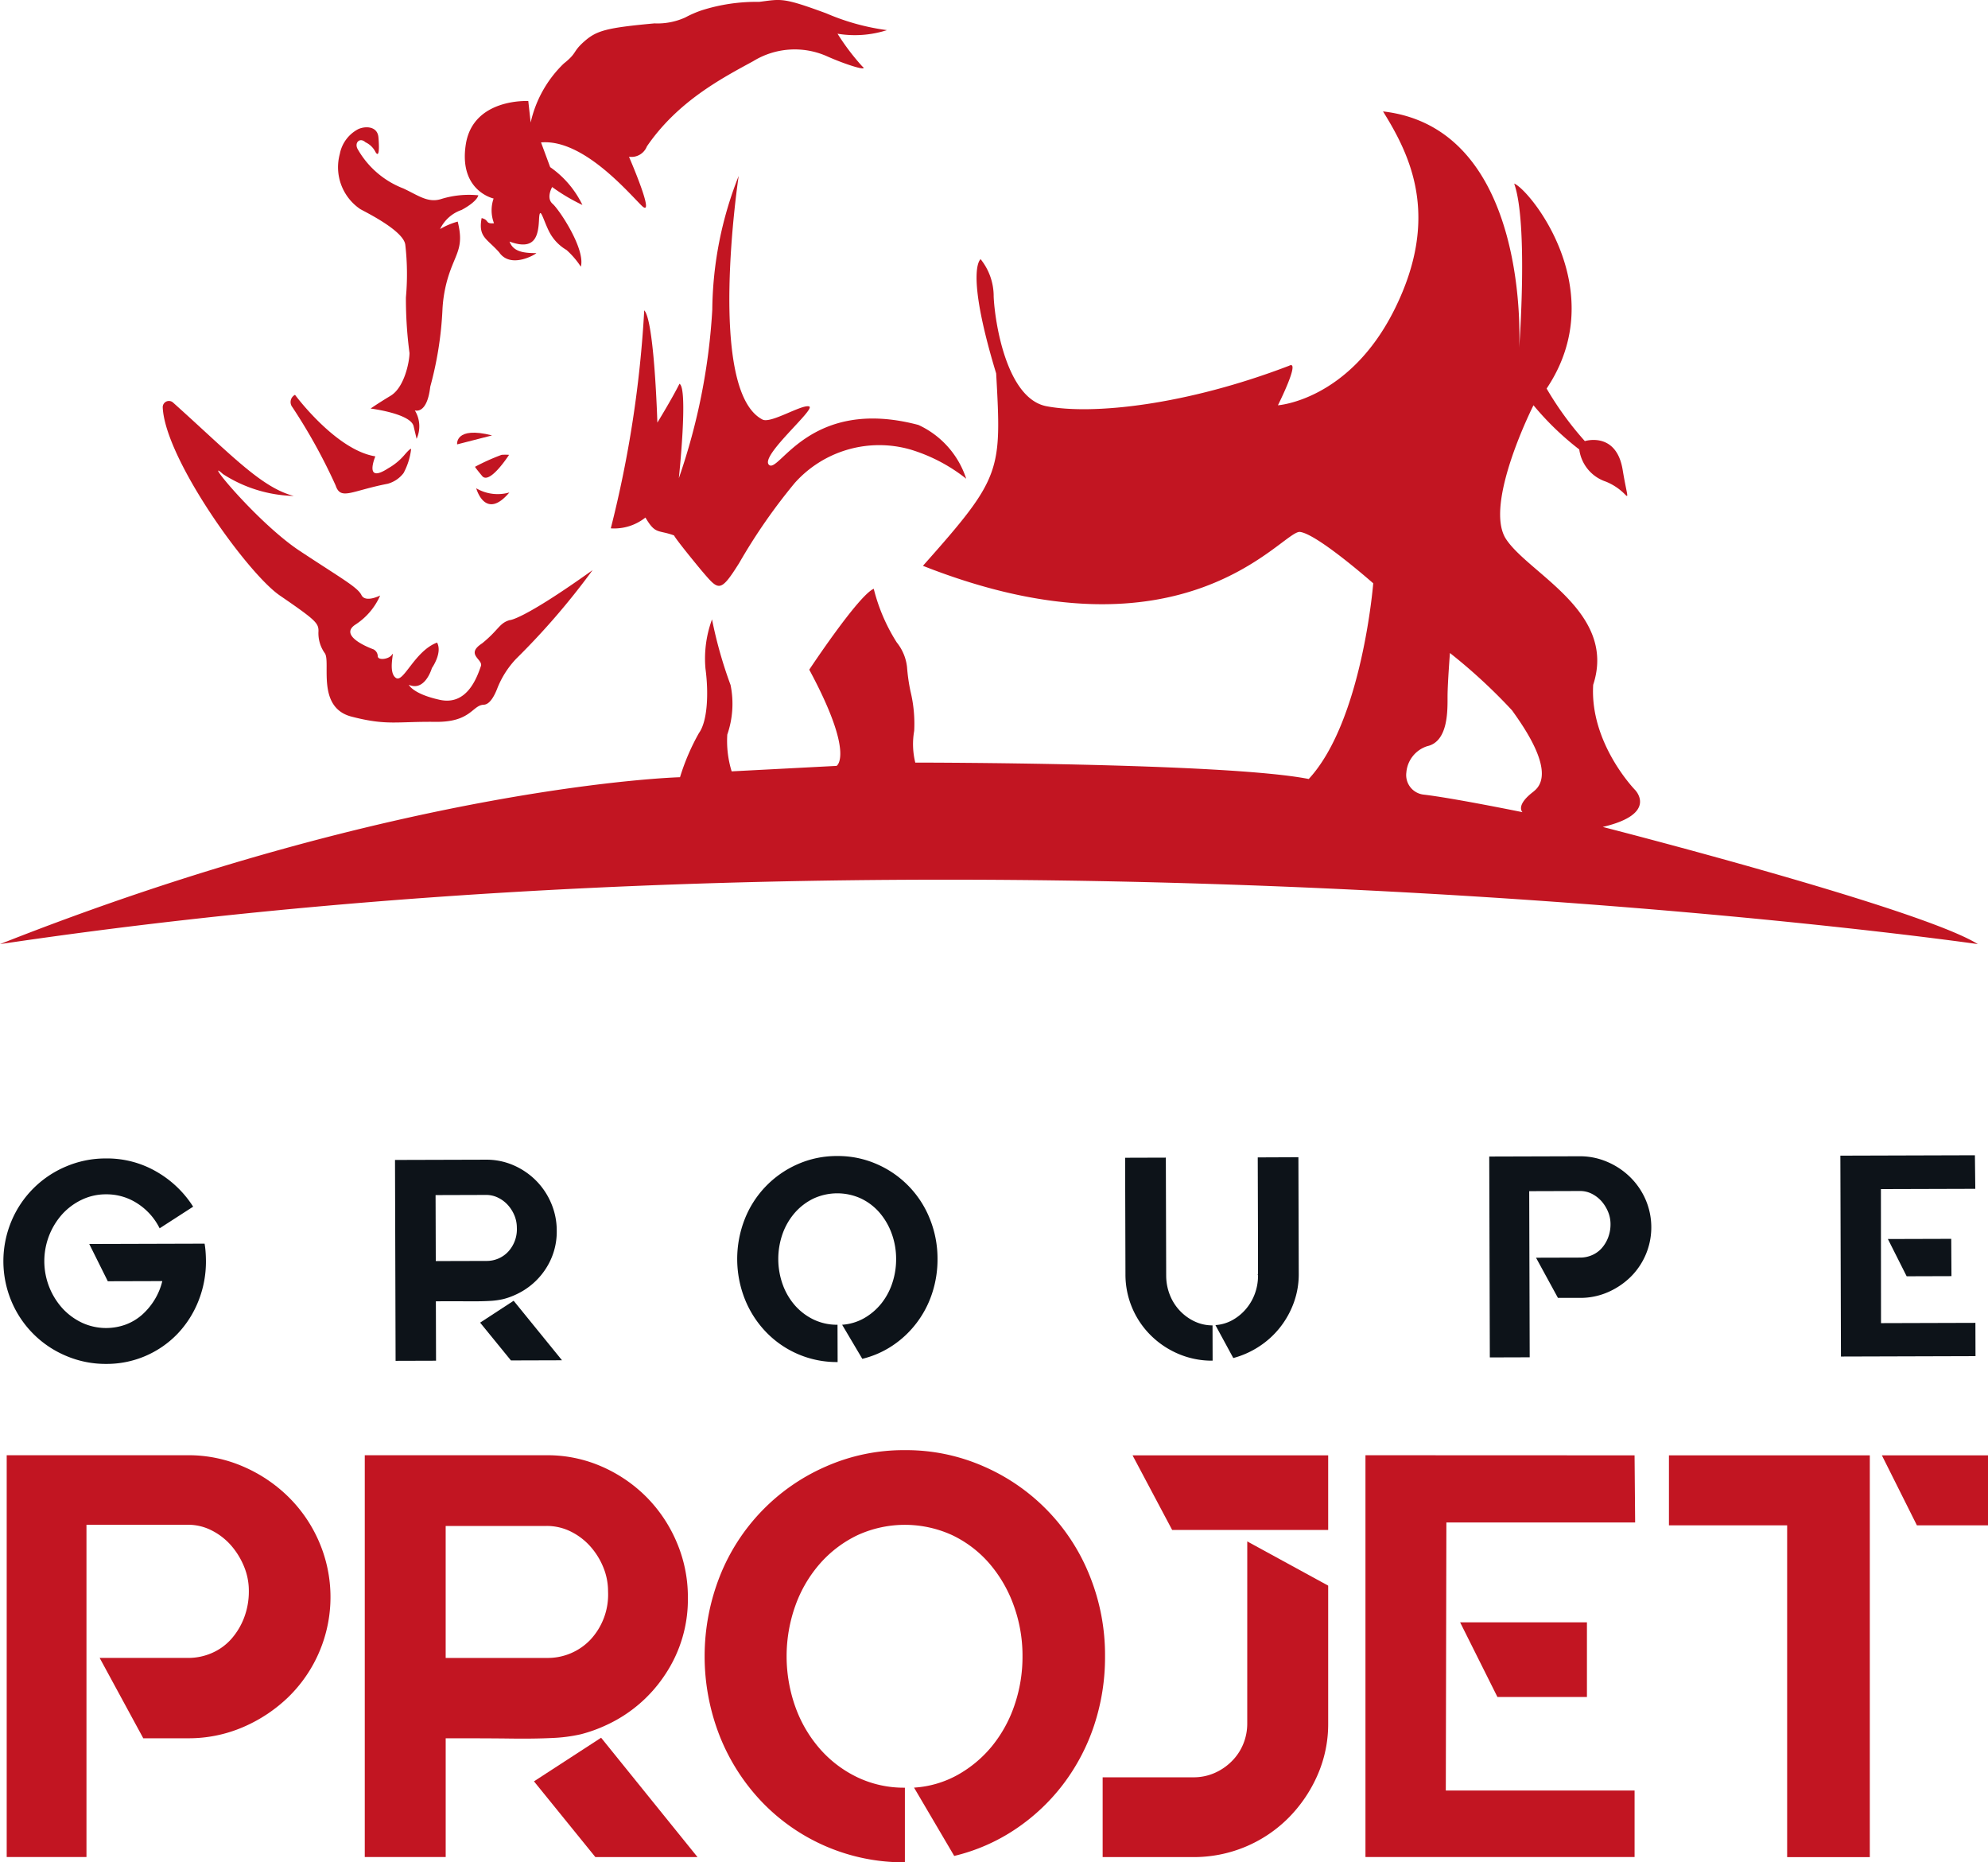 <svg xmlns="http://www.w3.org/2000/svg" width="128.68" height="120.511" viewBox="0 0 128.68 120.511">
  <defs>
    <style>
      .cls-1 {
        fill: #0d1319;
      }

      .cls-2 {
        fill: #c21522;
      }
    </style>
  </defs>
  <g id="Groupe_44" data-name="Groupe 44" transform="translate(-222.931 -111.996)">
    <g id="Groupe_30" data-name="Groupe 30" transform="translate(223.151 186.756)">
      <path id="Tracé_184" data-name="Tracé 184" class="cls-1" d="M236.634,327.025c.013.185.02.371.021.557a6.859,6.859,0,0,1-.485,2.592,6.593,6.593,0,0,1-1.35,2.121,6.348,6.348,0,0,1-4.608,1.954,6.513,6.513,0,0,1-2.592-.513,6.589,6.589,0,0,1-3.548-3.527,6.71,6.71,0,0,1-.015-5.181,6.592,6.592,0,0,1,3.527-3.548,6.512,6.512,0,0,1,2.589-.527,6.37,6.37,0,0,1,3.279.854,6.842,6.842,0,0,1,2.375,2.267l-2.169,1.4a4.047,4.047,0,0,0-1.426-1.6,3.654,3.654,0,0,0-2.052-.6,3.6,3.6,0,0,0-1.559.349,4.076,4.076,0,0,0-1.261.931,4.558,4.558,0,0,0,.018,6.11,4.1,4.1,0,0,0,1.266.925,3.713,3.713,0,0,0,2.822.112,3.409,3.409,0,0,0,1.058-.635,4.309,4.309,0,0,0,.8-.958,4.178,4.178,0,0,0,.507-1.218l-3.528.01-1.2-2.411,7.465-.022C236.6,326.654,236.622,326.839,236.634,327.025Z" transform="translate(-223.545 -320.746)"/>
      <path id="Tracé_185" data-name="Tracé 185" class="cls-1" d="M302.041,329.888a4.591,4.591,0,0,1-.826.3,5.009,5.009,0,0,1-.927.123c-.366.02-.817.027-1.356.023s-1.234-.006-2.089,0l.011,3.844-2.618.008-.038-13,5.887-.017a4.378,4.378,0,0,1,1.775.357,4.7,4.7,0,0,1,1.451.98,4.634,4.634,0,0,1,.989,1.464,4.51,4.51,0,0,1,.367,1.791,4.379,4.379,0,0,1-.727,2.491A4.545,4.545,0,0,1,302.041,329.888Zm-5.205-2.158,3.269-.009a1.9,1.9,0,0,0,1.409-.589,2.136,2.136,0,0,0,.571-1.57,2.071,2.071,0,0,0-.159-.789,2.354,2.354,0,0,0-.429-.677,2.071,2.071,0,0,0-.634-.471,1.731,1.731,0,0,0-.77-.175l-3.269.01.013,4.216v.055Zm8.172,6.42-3.306.01-1.994-2.446,2.169-1.416Z" transform="translate(-268.85 -320.882)"/>
      <path id="Tracé_186" data-name="Tracé 186" class="cls-1" d="M362.411,320.515a6.238,6.238,0,0,1,2.564.521,6.45,6.45,0,0,1,3.437,3.537,6.862,6.862,0,0,1,.5,2.589,6.983,6.983,0,0,1-.347,2.23,6.491,6.491,0,0,1-1,1.915,6.415,6.415,0,0,1-1.546,1.463,6.088,6.088,0,0,1-1.975.869l-1.306-2.205a3.344,3.344,0,0,0,1.419-.423,3.913,3.913,0,0,0,1.1-.931,4.24,4.24,0,0,0,.72-1.321,4.828,4.828,0,0,0,.255-1.589,4.75,4.75,0,0,0-.292-1.652,4.334,4.334,0,0,0-.793-1.353,3.662,3.662,0,0,0-1.2-.906,3.68,3.68,0,0,0-3.065.009,3.786,3.786,0,0,0-1.2.913,4.225,4.225,0,0,0-.795,1.357,4.9,4.9,0,0,0,.01,3.306,4.216,4.216,0,0,0,.8,1.353,3.812,3.812,0,0,0,1.209.907,3.509,3.509,0,0,0,1.533.33l.007,2.414a6.343,6.343,0,0,1-4.629-1.938,6.589,6.589,0,0,1-1.371-2.122,7.061,7.061,0,0,1-.015-5.181,6.455,6.455,0,0,1,3.415-3.557A6.243,6.243,0,0,1,362.411,320.515Z" transform="translate(-308.448 -320.465)"/>
      <path id="Tracé_187" data-name="Tracé 187" class="cls-1" d="M428.588,328.393a3.361,3.361,0,0,0,.237,1.253,3.166,3.166,0,0,0,1.6,1.714,2.683,2.683,0,0,0,1.162.256l.006,2.284a5.513,5.513,0,0,1-2.192-.43,5.694,5.694,0,0,1-1.795-1.192,5.53,5.53,0,0,1-1.655-3.969l-.022-7.54,2.636-.008.022,7.54v.093Zm8.558-7.658.022,7.54a5.367,5.367,0,0,1-.319,1.867,5.774,5.774,0,0,1-.887,1.6,5.647,5.647,0,0,1-1.343,1.23,5.746,5.746,0,0,1-1.688.758l-1.157-2.132a2.61,2.61,0,0,0,1.077-.31,3.133,3.133,0,0,0,.88-.709,3.244,3.244,0,0,0,.591-1,3.363,3.363,0,0,0,.21-1.2.039.039,0,0,0-.009-.028.034.034,0,0,1-.01-.028c0-.037,0-.043.01-.019s.008,0,.008-.064v-.447l0-1.169-.006-2.238-.011-3.64Z" transform="translate(-353.322 -320.607)"/>
      <path id="Tracé_188" data-name="Tracé 188" class="cls-1" d="M499.266,320.943a4.77,4.77,0,0,1,1.47.981,4.594,4.594,0,0,1,1,1.454,4.521,4.521,0,0,1-.978,5.017,4.877,4.877,0,0,1-1.464.979,4.439,4.439,0,0,1-1.782.367l-1.448,0-1.419-2.6,2.859-.008a1.911,1.911,0,0,0,.771-.16,1.783,1.783,0,0,0,.621-.447,2.235,2.235,0,0,0,.415-.688,2.379,2.379,0,0,0,.156-.883,2.054,2.054,0,0,0-.161-.79,2.457,2.457,0,0,0-.419-.676,2.111,2.111,0,0,0-.624-.482,1.661,1.661,0,0,0-.772-.182l-3.287.01.032,10.751-2.581.008-.038-13,5.867-.017A4.441,4.441,0,0,1,499.266,320.943Z" transform="translate(-395.441 -320.511)"/>
      <path id="Tracé_189" data-name="Tracé 189" class="cls-1" d="M563.681,320.377l.025,2.173-6.109.018.006,8.673,6.11-.018.006,2.154-8.709.026-.038-13Zm-1.518,7.823-2.9.009-1.215-2.411,4.1-.012Z" transform="translate(-436.068 -320.377)"/>
    </g>
    <g id="Groupe_31" data-name="Groupe 31" transform="translate(223.367 205.84)">
      <path id="Tracé_190" data-name="Tracé 190" class="cls-2" d="M239.448,375.231a9.547,9.547,0,0,1,2.933,1.968,9.169,9.169,0,0,1,1.987,2.916,9.036,9.036,0,0,1-1.987,10.027,9.723,9.723,0,0,1-2.933,1.95,8.878,8.878,0,0,1-3.565.724h-2.9l-2.823-5.2h5.72a3.807,3.807,0,0,0,1.541-.316,3.593,3.593,0,0,0,1.244-.892,4.48,4.48,0,0,0,.836-1.374,4.767,4.767,0,0,0,.315-1.764,4.1,4.1,0,0,0-.315-1.578,4.9,4.9,0,0,0-.836-1.356,4.176,4.176,0,0,0-1.244-.965,3.341,3.341,0,0,0-1.541-.372h-6.574v21.5h-5.163v-26h11.737A8.872,8.872,0,0,1,239.448,375.231Z" transform="translate(-224.145 -374.171)"/>
      <path id="Tracé_191" data-name="Tracé 191" class="cls-2" d="M304.38,391.962a9.358,9.358,0,0,1-1.653.595,10.2,10.2,0,0,1-1.857.241c-.731.036-1.635.05-2.711.036s-2.47-.018-4.178-.018V400.5h-5.238v-26h11.774a8.739,8.739,0,0,1,3.547.724,9.379,9.379,0,0,1,2.9,1.968,9.273,9.273,0,0,1,1.968,2.934,8.984,8.984,0,0,1,.725,3.583,8.739,8.739,0,0,1-1.467,4.977A9.091,9.091,0,0,1,304.38,391.962Zm-10.4-4.345h6.536a3.811,3.811,0,0,0,2.823-1.17,4.281,4.281,0,0,0,1.151-3.138,4.07,4.07,0,0,0-.316-1.578,4.671,4.671,0,0,0-.854-1.356,4.157,4.157,0,0,0-1.262-.947,3.488,3.488,0,0,0-1.542-.352h-6.536v8.542Zm16.3,12.887h-6.611l-3.974-4.9,4.346-2.823Z" transform="translate(-265.568 -374.171)"/>
      <path id="Tracé_192" data-name="Tracé 192" class="cls-2" d="M363,373.571a12.443,12.443,0,0,1,5.124,1.06,12.922,12.922,0,0,1,6.853,7.093,13.686,13.686,0,0,1,.983,5.181,14.006,14.006,0,0,1-.7,4.457,13.129,13.129,0,0,1-2.007,3.826,12.869,12.869,0,0,1-3.1,2.915,12.165,12.165,0,0,1-3.955,1.727l-2.6-4.42a6.657,6.657,0,0,0,2.842-.835,7.759,7.759,0,0,0,2.209-1.857,8.514,8.514,0,0,0,1.449-2.638,9.639,9.639,0,0,0,.52-3.176,9.491,9.491,0,0,0-.575-3.3,8.611,8.611,0,0,0-1.58-2.711,7.372,7.372,0,0,0-2.395-1.821,7.358,7.358,0,0,0-6.128,0,7.585,7.585,0,0,0-2.414,1.821,8.417,8.417,0,0,0-1.6,2.711,9.758,9.758,0,0,0,0,6.611,8.413,8.413,0,0,0,1.6,2.711,7.557,7.557,0,0,0,2.414,1.82,6.982,6.982,0,0,0,3.065.668v4.829a12.7,12.7,0,0,1-9.248-3.9,13.235,13.235,0,0,1-2.731-4.253,14.139,14.139,0,0,1,0-10.362,12.922,12.922,0,0,1,6.853-7.093A12.445,12.445,0,0,1,363,373.571Z" transform="translate(-304.869 -373.571)"/>
      <path id="Tracé_193" data-name="Tracé 193" class="cls-2" d="M431.234,380.078l5.238,2.86v8.914a8.2,8.2,0,0,1-.688,3.342,9.09,9.09,0,0,1-1.857,2.748,8.641,8.641,0,0,1-6.184,2.563h-5.869v-5.163h5.869a3.365,3.365,0,0,0,1.374-.279,3.6,3.6,0,0,0,1.114-.761,3.36,3.36,0,0,0,.743-1.114,3.476,3.476,0,0,0,.259-1.337Zm5.238-5.571v4.827h-10.1l-2.563-4.827Z" transform="translate(-350.937 -374.171)"/>
      <path id="Tracé_194" data-name="Tracé 194" class="cls-2" d="M486.707,374.507l.037,4.345H474.526l-.037,17.344h12.219V400.5H469.288v-26Zm-3.083,15.636h-5.794l-2.414-4.829h8.208Z" transform="translate(-381.34 -374.171)"/>
      <path id="Tracé_195" data-name="Tracé 195" class="cls-2" d="M537.051,374.507v26H531.7V379.037h-7.651v-4.531Zm.781,0h6.87v4.531H540.1Z" transform="translate(-416.457 -374.171)"/>
    </g>
    <g id="Groupe_32" data-name="Groupe 32" transform="translate(222.931 111.996)">
      <path id="Tracé_196" data-name="Tracé 196" class="cls-2" d="M341.419,143.724s-2.107,13.892,1.546,15.77c.541.271,2.551-1.005,3.015-.851s-3.247,3.247-2.59,3.788,2.667-4.445,9.663-2.59a5.8,5.8,0,0,1,3.092,3.479,10.834,10.834,0,0,0-3.6-1.886,7.332,7.332,0,0,0-7.5,2.165,37.072,37.072,0,0,0-3.59,5.171c-1.237,1.971-1.329,1.789-2.4.541-.263-.308-1.738-2.108-1.817-2.319-1.044-.387-1.2-.039-1.855-1.16a3.237,3.237,0,0,1-2.242.7,73.666,73.666,0,0,0,2.164-14.108c.657.657.85,7.266.85,7.266s.928-1.508,1.43-2.512c.58.271-.039,6.107-.039,6.107a40.288,40.288,0,0,0,2.164-10.9A24.007,24.007,0,0,1,341.419,143.724Z" transform="translate(-293.605 -132.341)"/>
      <path id="Tracé_197" data-name="Tracé 197" class="cls-2" d="M274.74,198.515s.8.033,5.374-3.237a47.06,47.06,0,0,1-4.947,5.737,5.949,5.949,0,0,0-1.236,1.958c-.2.5-.487,1-.86,1.015-.747.025-.822,1.135-3.118,1.108-2.54-.029-3.148.255-5.441-.338s-1.33-3.531-1.727-4.1a2.226,2.226,0,0,1-.412-1.443c0-.516-.206-.721-2.5-2.294-2.1-1.437-7.427-8.849-7.581-12.171a.4.4,0,0,1,.668-.316c3.716,3.331,5.7,5.5,7.815,6.044a8.852,8.852,0,0,1-4.587-1.417c-1.391-1.263,2.242,3.169,4.973,4.973s3.737,2.345,3.994,2.86,1.211.026,1.211.026a4.287,4.287,0,0,1-1.6,1.881c-1.185.773,1.16,1.6,1.16,1.6a.506.506,0,0,1,.283.438c0,.309.747.206.928-.1s-.3,1.165.258,1.52c.49.309,1.211-1.752,2.654-2.293.361.67-.335,1.649-.335,1.649s-.438,1.546-1.494,1.082c0,0,.245.586,2,.973s2.4-1.411,2.667-2.184c.153-.438-1.031-.747.077-1.469C274.046,199.141,274.068,198.714,274.74,198.515Z" transform="translate(-241.758 -158.383)"/>
      <path id="Tracé_198" data-name="Tracé 198" class="cls-2" d="M281.62,188.968c-2.362.457-3.031,1.091-3.363.1a36.16,36.16,0,0,0-2.8-5.064.525.525,0,0,1,.174-.793s2.641,3.575,5.2,3.981c0,0-.773,1.817.831.773a3.894,3.894,0,0,0,1.036-.846c.473-.553.447-.389.447-.389a4.351,4.351,0,0,1-.488,1.543A1.926,1.926,0,0,1,281.62,188.968Z" transform="translate(-256.535 -157.66)"/>
      <path id="Tracé_199" data-name="Tracé 199" class="cls-2" d="M285.633,135.922c-.379-.349-.76.059-.477.49a5.784,5.784,0,0,0,2.931,2.5c.972.452,1.6.966,2.474.676a6.079,6.079,0,0,1,2.377-.232s-.039.386-1.082.947a2.4,2.4,0,0,0-1.391,1.237,4.683,4.683,0,0,1,1.14-.483c.428,1.714-.136,2.022-.621,3.592a8.711,8.711,0,0,0-.367,2.124,22.865,22.865,0,0,1-.79,4.972c-.212,1.836-1,1.527-1,1.527a1.968,1.968,0,0,1,.117,1.843l-.194-.819c-.194-.819-2.783-1.141-2.783-1.141s.406-.29,1.3-.831,1.217-2.217,1.217-2.764a26.655,26.655,0,0,1-.232-3.595,16.7,16.7,0,0,0-.039-3.4c-.1-.947-2.753-2.208-2.927-2.324a3.271,3.271,0,0,1-1.313-3.56,2.3,2.3,0,0,1,1.206-1.614c.483-.21,1.237-.174,1.295.541,0,0,.142,1.495-.187.954A1.375,1.375,0,0,0,285.633,135.922Z" transform="translate(-261.978 -126.717)"/>
      <path id="Tracé_200" data-name="Tracé 200" class="cls-2" d="M311.055,119.926a7.6,7.6,0,0,1,2.139-3.814c.906-.719.545-.745,1.34-1.443s1.443-.876,4.535-1.16a4.354,4.354,0,0,0,1.994-.383,6.943,6.943,0,0,1,1.072-.465,11.664,11.664,0,0,1,3.711-.544c1.443-.18,1.495-.309,4.355.747a14.788,14.788,0,0,0,3.917,1.082,6.807,6.807,0,0,1-3.2.232,15.019,15.019,0,0,0,1.6,2.113c.464.361-1.02-.088-2.319-.67a5.136,5.136,0,0,0-4.741.335c-1.984,1.082-4.87,2.577-6.88,5.514a1.076,1.076,0,0,1-1.159.67s1.8,4.149.8,3.144-3.839-4.3-6.493-4.072l.592,1.6a6.336,6.336,0,0,1,2.087,2.448,12.167,12.167,0,0,1-1.958-1.16s-.413.7.025,1.082,2.139,2.938,1.83,4.072a5.417,5.417,0,0,0-.928-1.082,2.9,2.9,0,0,1-1.108-1.16c-.412-.8-.622-1.816-.67-.8s-.232,2.036-1.907,1.417c.232.644.876.747,1.727.747.086,0-1.623,1.082-2.4-.052-.8-.9-1.366-.979-1.134-2.216.515.129.206.386.8.335a2.323,2.323,0,0,1-.026-1.6s-2.267-.49-1.8-3.5,4.045-2.809,4.045-2.809Z" transform="translate(-276.706 -111.996)"/>
      <path id="Tracé_201" data-name="Tracé 201" class="cls-2" d="M307.662,190.219c-2.416-.618-2.261.58-2.261.58Z" transform="translate(-275.812 -162.042)"/>
      <path id="Tracé_202" data-name="Tracé 202" class="cls-2" d="M308.636,194.795a13.8,13.8,0,0,1,1.72-.773,3.417,3.417,0,0,1,.483,0s-1.255,1.955-1.74,1.372S308.636,194.795,308.636,194.795Z" transform="translate(-277.888 -164.588)"/>
      <path id="Tracé_203" data-name="Tracé 203" class="cls-2" d="M308.852,200.07a2.741,2.741,0,0,0,2.145.271C309.432,202.2,308.852,200.07,308.852,200.07Z" transform="translate(-278.027 -168.472)"/>
      <path id="Tracé_204" data-name="Tracé 204" class="cls-2" d="M326.674,178.394c3.634-.851,2.087-2.4,2.087-2.4s-2.938-3.015-2.705-6.8c1.546-4.716-4.175-7.189-5.643-9.431s1.778-8.658,1.778-8.658a18.491,18.491,0,0,0,2.963,2.86,2.546,2.546,0,0,0,1.722,2.082,3.679,3.679,0,0,1,1.256.845c.258.258.09-.039-.169-1.612-.413-2.5-2.448-1.855-2.448-1.855a20.877,20.877,0,0,1-2.474-3.4c4.252-6.339-1.1-12.88-2.1-13.267.924,2.594.324,10.638.324,10.638s.812-14.2-8.813-15.306c1.778,2.86,3.711,6.8.773,12.755s-7.576,6.262-7.576,6.262,1.5-2.982.722-2.558c-6.65,2.547-12.718,3.192-15.706,2.618-2.591-.5-3.344-5.467-3.415-7.094a3.826,3.826,0,0,0-.845-2.42s-1.036.668,1.006,7.392c.354,6.367.354,6.721-4.74,12.451,17.05,6.721,23.275-2.334,24.407-2.193s4.74,3.325,4.74,3.325-.707,8.914-4.174,12.663c-5.376-1.061-25.468-1.061-25.468-1.061a4.958,4.958,0,0,1-.071-2.051,8.885,8.885,0,0,0-.237-2.553,11.7,11.7,0,0,1-.225-1.564,3.078,3.078,0,0,0-.67-1.614,11.76,11.76,0,0,1-1.486-3.466c-.99.424-4.174,5.235-4.174,5.235,2.971,5.518,1.769,6.226,1.769,6.226l-6.792.354a6.674,6.674,0,0,1-.283-2.378,6.1,6.1,0,0,0,.212-3.211,28.11,28.11,0,0,1-1.2-4.245,7.329,7.329,0,0,0-.424,3.184c.212,1.556.141,3.4-.424,4.174a14.32,14.32,0,0,0-1.224,2.855s-17.935.489-44.012,10.8c63.081-9.38,128.017,0,128.017,0C347.237,183.65,326.674,178.394,326.674,178.394Zm-4.479-2.289c-1.2.908-.715,1.334-.715,1.334s-4.5-.917-6.391-1.136a1.272,1.272,0,0,1-1.128-1.425,1.95,1.95,0,0,1,1.353-1.71c1.392-.309,1.311-2.407,1.315-3.247s.154-2.783.154-2.783a35.705,35.705,0,0,1,4.02,3.711C321.576,171.93,323.725,174.944,322.195,176.1Z" transform="translate(-222.931 -124.88)"/>
    </g>
  </g>
</svg>
